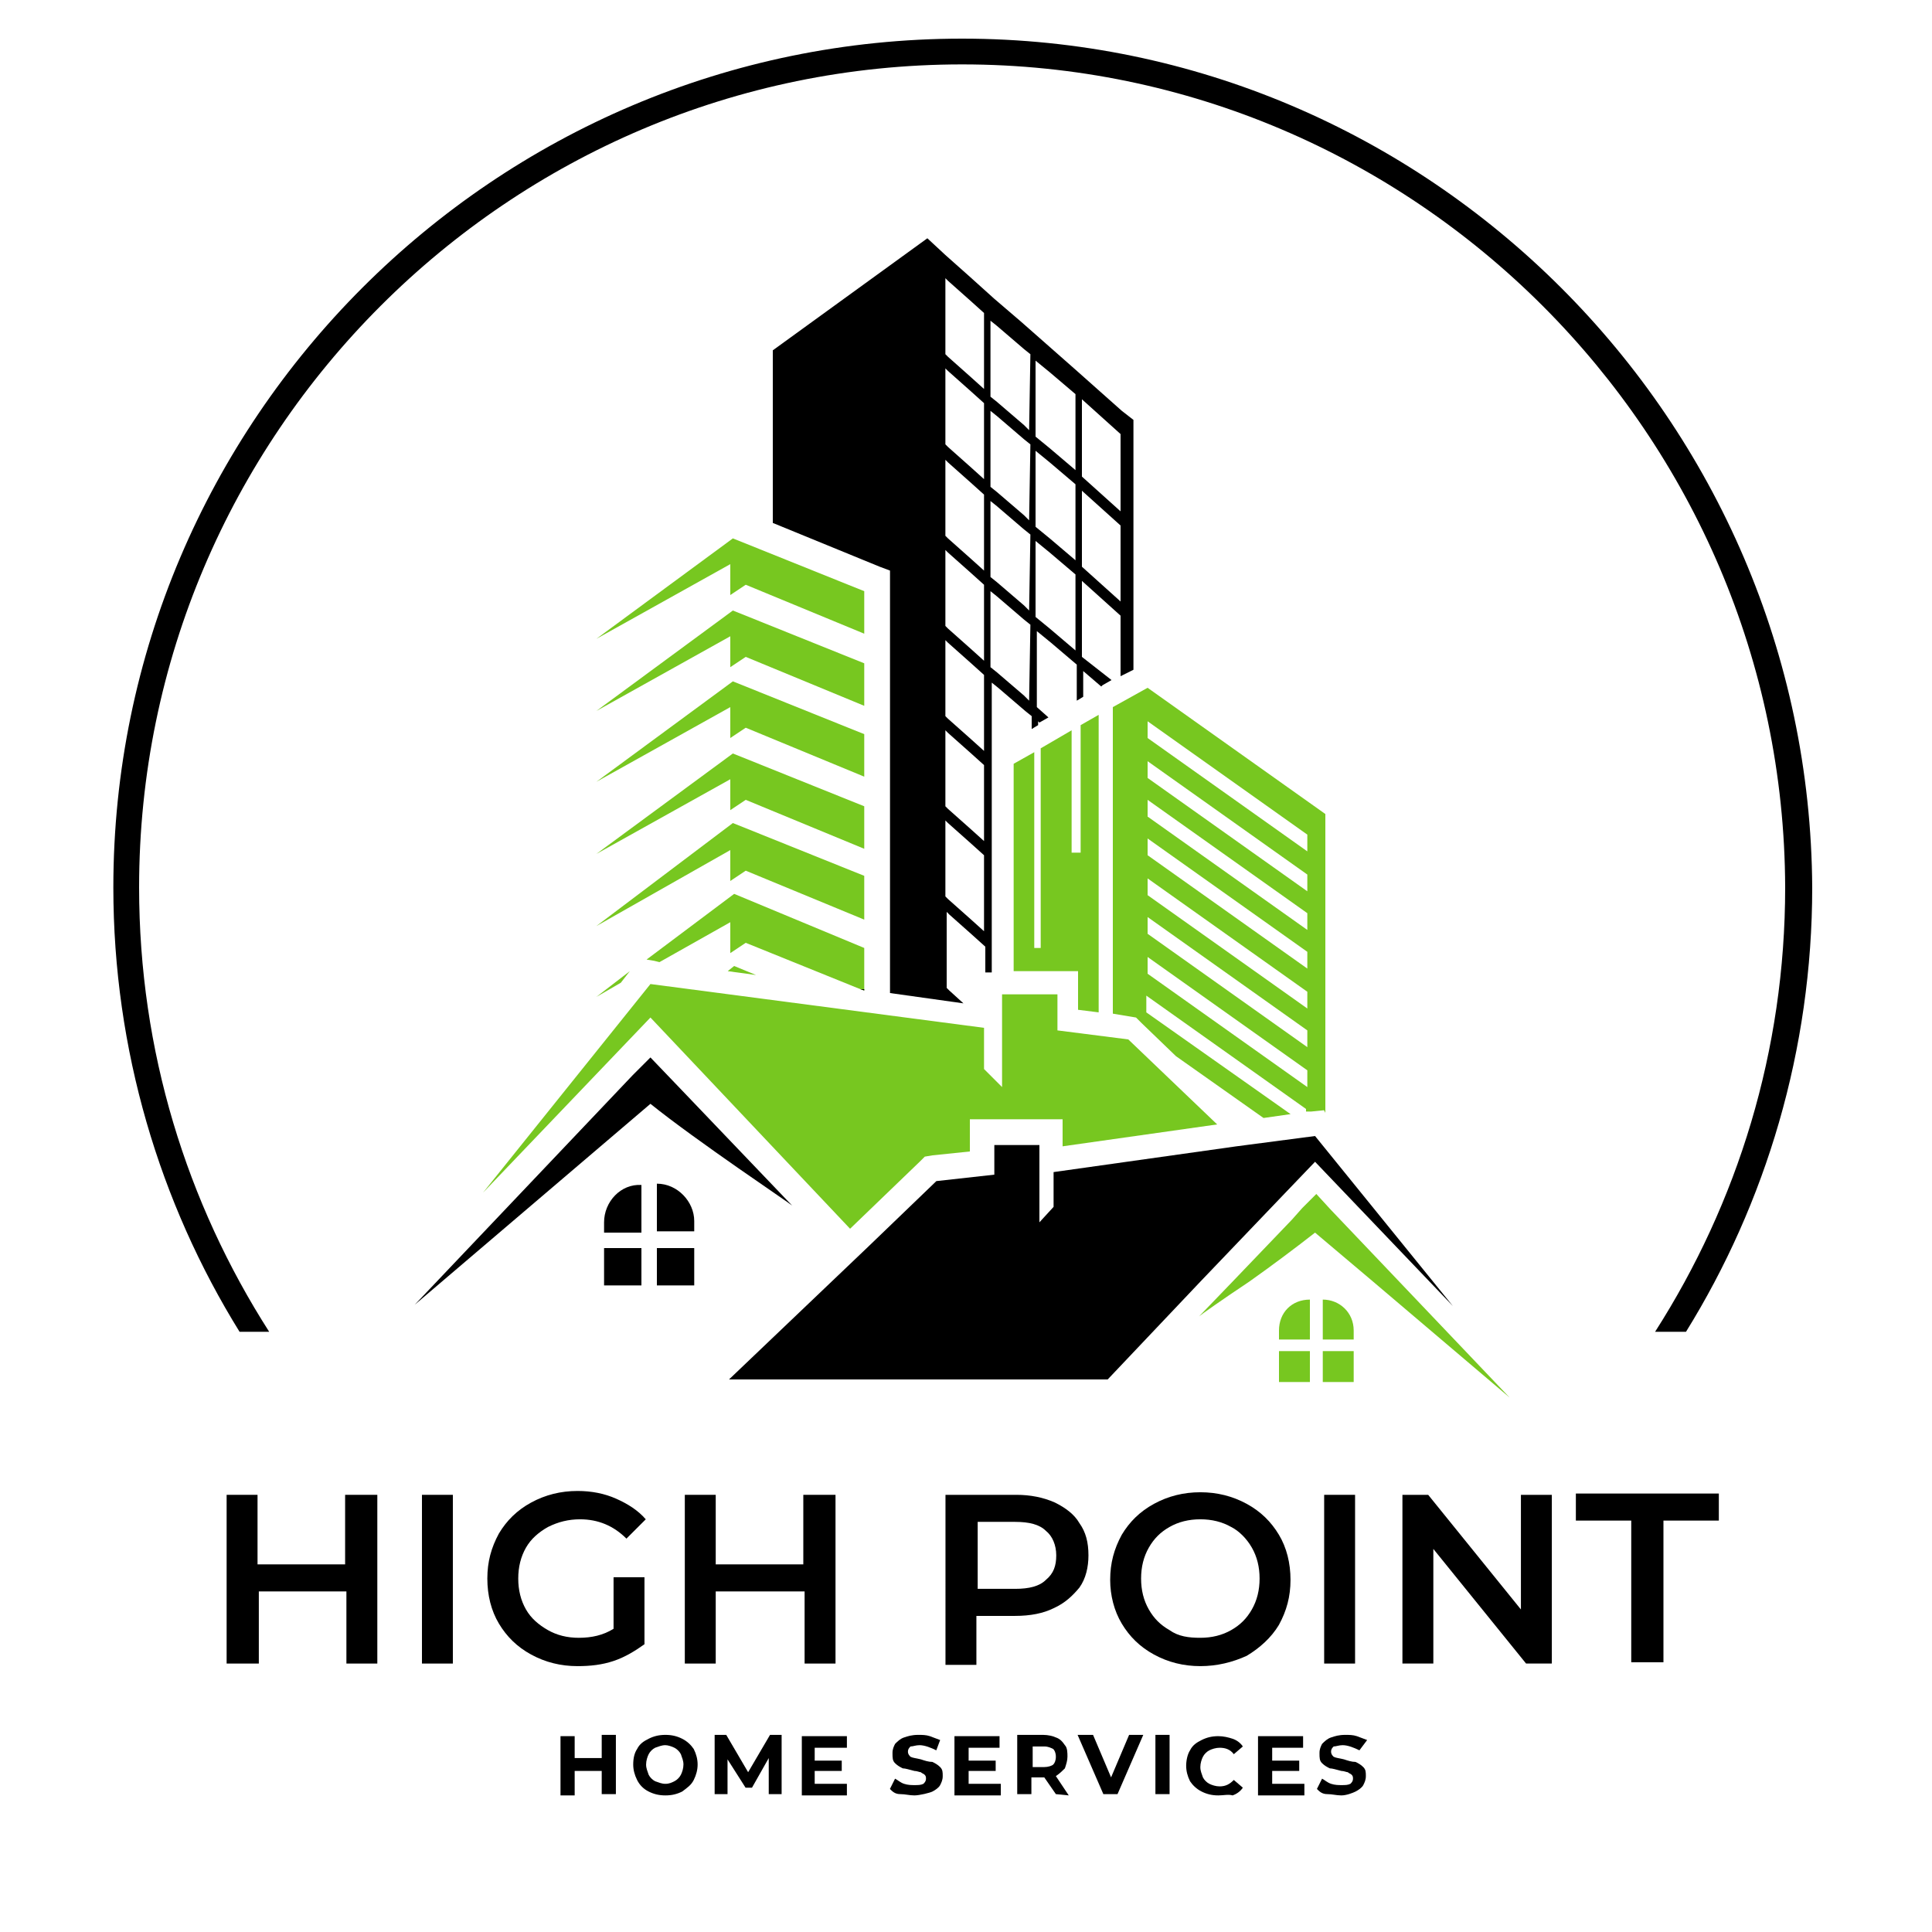 <?xml version="1.0" encoding="utf-8"?>
<!-- Generator: Adobe Illustrator 24.3.0, SVG Export Plug-In . SVG Version: 6.00 Build 0)  -->
<svg version="1.1" id="Layer_1" xmlns="http://www.w3.org/2000/svg" xmlns:xlink="http://www.w3.org/1999/xlink" x="0px" y="0px"
	 viewBox="0 0 150 150" style="enable-background:new 0 0 150 150;" xml:space="preserve">
<style type="text/css">
	.st0{fill:#77C720;}
	.st1{fill:none;}
</style>
<g>
	<g>
		<path d="M74.7,3C38.4,3,8.8,32.6,8.8,68.9c0,12.6,3.6,24.5,9.8,34.5h2.3c-6.4-10-10.1-21.8-10.1-34.5C10.8,33.7,39.5,5,74.7,5
			c35.1,0,63.8,28.7,63.9,63.9c0,12.7-3.7,24.5-10.1,34.5h2.4c6.2-10,9.8-21.9,9.8-34.5C140.5,32.6,110.9,3,74.7,3z"/>
	</g>
</g>
<path class="st0" d="M101.5,66.1l-12.4-8.8V56l12.4,8.8V66.1z M101.5,69.2l-12.4-8.8v-1.3l12.4,8.8V69.2z M101.5,72.2l-12.4-8.8
	v-1.3l12.4,8.8V72.2z M101.5,75.2l-12.4-8.8v-1.3l12.4,8.8V75.2z M101.5,78.3l-12.4-8.8v-1.3l12.4,8.8V78.3z M101.5,81.3l-12.4-8.8
	v-1.3l12.4,8.8V81.3z M101.5,84.4l-12.4-8.8v-1.3l12.4,8.8V84.4z M89.1,53.4l-2.7,1.5v23.8l1.2,0.2l0.6,0.1l0.4,0.4l2.7,2.6l6.8,4.8
	l2.1-0.3L89,78.6v-1.3l12.4,8.8v0.2h0.4l1-0.1l0.1,0.2V63.2L89.1,53.4z M83.9,56.3v9.9h-0.7v-9.5l-2.4,1.4v15.5h-0.5V58.4l-1.6,0.9
	v16.1h5v3l1.6,0.2V55.5L83.9,56.3L83.9,56.3z"/>
<path d="M77.4,94.3L77.4,94.3l0.1,1.2l-0.1-0.1L76.9,95v-1.1L77.4,94.3L77.4,94.3z"/>
<g>
	<path d="M87,39.7L84,37v-6l3,2.7V39.7z M87,46.7L84,44v-5.9l3,2.7V46.7z M83.5,36.5l-2-1.7l-1.1-0.9V28l1.1,0.9l2,1.7V36.5z
		 M83.5,43.5l-2-1.7l-1.1-0.9V35l1.1,0.9l2,1.7V43.5z M83.5,50.5l-2-1.7l-1.1-0.9V42l1.1,0.9l2,1.7V50.5z M79.9,33.4L79.5,33
		l-2.1-1.8l-0.5-0.4v-5.9l0.5,0.4l2.1,1.8l0.5,0.4L79.9,33.4L79.9,33.4z M79.9,40.4L79.5,40l-2.1-1.8l-0.5-0.4v-5.9l0.5,0.4l2.1,1.8
		l0.5,0.4L79.9,40.4L79.9,40.4z M79.9,47.4L79.5,47l-2.1-1.8l-0.5-0.4v-5.9l0.5,0.4l2.1,1.8l0.5,0.4L79.9,47.4L79.9,47.4z
		 M79.9,54.4L79.5,54l-2.1-1.8l-0.5-0.4v-5.9l0.5,0.4l2.1,1.8l0.5,0.4L79.9,54.4L79.9,54.4z M76.4,30.2l-1-0.9l-1.8-1.6l-0.2-0.2
		v-5.9l0.2,0.2l1.8,1.6l1,0.9V30.2z M76.4,37.2l-1-0.9l-1.8-1.6l-0.2-0.2v-5.9l0.2,0.2l1.8,1.6l1,0.9V37.2z M76.4,44.3l-1-0.9
		l-1.8-1.6l-0.2-0.2v-5.9l0.2,0.2l1.8,1.6l1,0.9V44.3z M76.4,51.3l-1-0.9l-1.8-1.6l-0.2-0.2v-5.9l0.2,0.2l1.8,1.6l1,0.9V51.3z
		 M76.4,58.3l-1-0.9l-1.8-1.6l-0.2-0.2v-5.9l0.2,0.2l1.8,1.6l1,0.9V58.3z M76.4,65.3l-1-0.9l-1.8-1.6l-0.2-0.2v-5.9l0.2,0.2l1.8,1.6
		l1,0.9V65.3z M76.4,72.3l-1-0.9l-1.8-1.6l-0.2-0.2v-5.9l0.2,0.2l1.8,1.6l1,0.9V72.3z M87.1,31.9l-3.6-3.2L79.3,25l-2.1-1.8l-2-1.8
		l-1.8-1.6L72,18.5l-12,8.7v13.4l8.3,3.4l0.8,0.3v32.8l5.7,0.8l-1.1-1l-0.2-0.2v-5.9l0.2,0.2l1.8,1.6l1,0.9v2H77V74l0,0v-1.1l0,0V67
		l0,0v-1.1l0,0V60l0,0v-1.1l0,0V53l0.5,0.4l2.1,1.8l0.5,0.4v1l0.5-0.3V56l0.1,0.1l0.7-0.4l-0.9-0.8V49l1.1,0.9l2,1.7v2.8l0.5-0.3v-2
		l1.4,1.2l0.1-0.1l0.7-0.4L84,51v-5.9l3,2.7v4.7l1-0.5V32.6L87.1,31.9"/>
</g>
<path class="st0" d="M46.3,49.6l10.4-5.8v2.4l1.2-0.8l9.2,3.8v-3.3l-10.2-4.1L46.3,49.6"/>
<path class="st0" d="M46.3,55.2l10.4-5.8v2.4l1.2-0.8l9.2,3.8v-3.3l-10.2-4.1L46.3,55.2"/>
<path class="st0" d="M46.3,60.7l10.4-5.8v2.4l1.2-0.8l9.2,3.8V57l-10.2-4.1L46.3,60.7"/>
<path class="st0" d="M46.3,66.3l10.4-5.8v2.4l1.2-0.8l9.2,3.8v-3.3l-10.2-4.1L46.3,66.3"/>
<path class="st0" d="M46.3,71.9L56.7,66v2.4l1.2-0.8l9.2,3.8V68l-10.2-4.1L46.3,71.9"/>
<path class="st0" d="M46.3,77.4l2.6-2l-0.7,0.9L46.3,77.4z"/>
<path class="st0" d="M67.1,73.6v3.3l-0.3-0.1l-8.9-3.6L56.7,74v-2.4l-5.5,3.1l-0.4-0.1l-0.6-0.1l6.8-5.1L67.1,73.6"/>
<path class="st0" d="M58.7,75.7l-2.2-0.3L57,75L58.7,75.7z"/>
<rect x="32.2" y="81.3" class="st1" width="30.5" height="20"/>
<g>
	<path d="M61.5,93.6c-0.2-0.2-7.4-5-11-7.9l-18.3,15.6l16.9-17.8l1.4-1.4l2.3,2.4L61.5,93.6L61.5,93.6z"/>
</g>
<path class="st0" d="M82.5,86.9h-7.2v2.5l-2.9,0.3l-0.6,0.1l-0.4,0.4L66,95.4L50.5,79l-13,13.6l13-16.2l25.9,3.4V83l1.4,1.4v-7.2
	h4.3V80l5.5,0.7l6.9,6.6l-12,1.7V86.9L82.5,86.9z"/>
<path d="M46.9,94.9v0.8h2.9V92C48.2,91.9,46.9,93.3,46.9,94.9L46.9,94.9z"/>
<path d="M51,91.9v3.7h2.9v-0.8C53.9,93.3,52.6,91.9,51,91.9L51,91.9z"/>
<path d="M46.9,99.8h2.9v-2.9h-2.9V99.8L46.9,99.8z"/>
<path d="M51,99.8h2.9v-2.9H51V99.8L51,99.8z"/>
<g>
	<path class="st0" d="M117.2,108.5l-10.6-9l-4.5-3.8c-1.4,1.1-3.4,2.6-5.1,3.8c-2.1,1.4-3.8,2.6-3.9,2.7l2.6-2.7l4.6-4.8l0.8-0.9
		l1.1-1.1l1.1,1.2L117.2,108.5L117.2,108.5z"/>
</g>
<path d="M112.8,101.4l-10.7-11.2l-2.3,2.4l-6.6,6.9l-7.2,7.6H56.6l10.8-10.3l5.3-5.1l4.5-0.5v-2.3h3.5v6l1.1-1.2V91L96,89l6.1-0.8
	L112.8,101.4L112.8,101.4z"/>
<path class="st0" d="M105.1,103.3v0.7h-2.4v-3.1C104,100.9,105.1,101.9,105.1,103.3L105.1,103.3z"/>
<path class="st0" d="M101.7,100.9v3.1h-2.4v-0.7C99.3,101.9,100.3,100.9,101.7,100.9L101.7,100.9z"/>
<path class="st0" d="M105.1,107.3h-2.4v-2.4h2.4V107.3L105.1,107.3z"/>
<path class="st0" d="M101.7,107.3h-2.4v-2.4h2.4V107.3L101.7,107.3z"/>
<path d="M66.8,76.8l0.3,0.1v-0.1H66.8z"/>
<g>
	<g transform="translate(32.317, 104.495)">
		<g>
			<path d="M15.5,30.2v4.6h-1.1V33h-2.1v1.9h-1.1v-4.6h1.1V32h2.1v-1.8H15.5z"/>
		</g>
	</g>
</g>
<g>
	<g transform="translate(36.663, 104.495)">
		<g>
			<path d="M15,34.9c-0.5,0-0.9-0.1-1.3-0.3c-0.4-0.2-0.7-0.5-0.9-0.9s-0.3-0.8-0.3-1.2c0-0.5,0.1-0.9,0.3-1.2
				c0.2-0.4,0.5-0.6,0.9-0.8c0.4-0.2,0.8-0.3,1.3-0.3s0.9,0.1,1.3,0.3c0.4,0.2,0.7,0.5,0.9,0.8c0.2,0.4,0.3,0.8,0.3,1.2
				s-0.1,0.8-0.3,1.2c-0.2,0.4-0.5,0.6-0.9,0.9C15.9,34.8,15.5,34.9,15,34.9z M15,34c0.3,0,0.5-0.1,0.7-0.2c0.2-0.1,0.4-0.3,0.5-0.5
				s0.2-0.5,0.2-0.8s-0.1-0.5-0.2-0.8c-0.1-0.2-0.3-0.4-0.5-0.5S15.2,31,15,31c-0.3,0-0.5,0.1-0.8,0.2c-0.2,0.1-0.4,0.3-0.5,0.5
				s-0.2,0.5-0.2,0.8s0.1,0.5,0.2,0.8c0.1,0.2,0.3,0.4,0.5,0.5C14.5,33.9,14.7,34,15,34z"/>
		</g>
	</g>
</g>
<g>
	<g transform="translate(41.185, 104.495)">
		<g>
			<path d="M18.5,34.8V32l-1.3,2.3h-0.5l-1.4-2.2v2.7h-1v-4.6h0.9l1.7,2.9l1.7-2.9h0.9v4.6H18.5z"/>
		</g>
	</g>
</g>
<g>
	<g transform="translate(46.253, 104.495)">
		<g>
			<path d="M19.5,34v0.9H16v-4.6h3.5v0.9H17v1h2.1V33H17v1H19.5z"/>
		</g>
	</g>
</g>
<g>
	<g transform="translate(51.693, 104.495)">
		<g>
			<path d="M19.3,34.9c-0.4,0-0.7-0.1-1.1-0.1s-0.6-0.2-0.8-0.4l0.4-0.8c0.2,0.1,0.4,0.3,0.7,0.4c0.3,0.1,0.6,0.1,0.8,0.1
				c0.3,0,0.5,0,0.7-0.1c0.1-0.1,0.2-0.2,0.2-0.4c0-0.1,0-0.2-0.1-0.3s-0.2-0.1-0.3-0.2c-0.1,0-0.3-0.1-0.5-0.1
				c-0.4-0.1-0.7-0.2-0.9-0.2c-0.2-0.1-0.4-0.2-0.6-0.4s-0.2-0.4-0.2-0.8c0-0.3,0.1-0.5,0.2-0.7c0.2-0.2,0.4-0.4,0.7-0.5
				c0.3-0.1,0.6-0.2,1.1-0.2c0.3,0,0.6,0,0.9,0.1s0.5,0.2,0.8,0.3L21,31.4c-0.4-0.2-0.9-0.4-1.3-0.4c-0.3,0-0.5,0.1-0.7,0.1
				c-0.1,0.1-0.2,0.2-0.2,0.4c0,0.2,0.1,0.3,0.2,0.4c0.2,0.1,0.4,0.1,0.8,0.2c0.3,0.1,0.6,0.2,0.9,0.2c0.2,0.1,0.4,0.2,0.6,0.4
				s0.2,0.4,0.2,0.7s-0.1,0.5-0.2,0.7s-0.4,0.4-0.6,0.5S19.7,34.9,19.3,34.9z"/>
		</g>
	</g>
</g>
<g>
	<g transform="translate(55.204, 104.495)">
		<g>
			<path d="M22.5,34v0.9h-3.6v-4.6h3.5v0.9H20v1h2.1V33H20v1H22.5z"/>
		</g>
	</g>
</g>
<g>
	<g transform="translate(58.877, 104.495)">
		<g>
			<path d="M23.1,34.8l-0.9-1.3h-1v1.3h-1.1v-4.6h2c0.4,0,0.8,0.1,1,0.2c0.3,0.1,0.5,0.3,0.7,0.6c0.2,0.2,0.2,0.6,0.2,0.9
				c0,0.3-0.1,0.6-0.2,0.9c-0.2,0.2-0.4,0.4-0.7,0.6l1,1.5L23.1,34.8L23.1,34.8z M23.1,31.9c0-0.3-0.1-0.5-0.2-0.6
				c-0.2-0.1-0.4-0.2-0.7-0.2h-0.9v1.6h0.9c0.3,0,0.6-0.1,0.7-0.2C23,32.4,23.1,32.2,23.1,31.9z"/>
		</g>
	</g>
</g>
<g>
	<g transform="translate(62.864, 104.495)">
		<g>
			<path d="M25.9,30.2l-2,4.6h-1.1l-2-4.6H22l1.4,3.3l1.4-3.3H25.9z"/>
		</g>
	</g>
</g>
<g>
	<g transform="translate(66.906, 104.495)">
		<g>
			<path d="M22.8,30.2h1.1v4.6h-1.1V30.2z"/>
		</g>
	</g>
</g>
<g>
	<g transform="translate(68.894, 104.495)">
		<g>
			<path d="M25.7,34.9c-0.5,0-0.9-0.1-1.3-0.3s-0.7-0.5-0.9-0.8c-0.2-0.4-0.3-0.8-0.3-1.2s0.1-0.9,0.3-1.2c0.2-0.4,0.5-0.6,0.9-0.8
				c0.4-0.2,0.8-0.3,1.3-0.3c0.4,0,0.8,0.1,1.1,0.2c0.3,0.1,0.6,0.3,0.8,0.6l-0.7,0.6c-0.3-0.4-0.7-0.5-1.1-0.5
				c-0.3,0-0.6,0.1-0.8,0.2c-0.2,0.1-0.4,0.3-0.5,0.5s-0.2,0.5-0.2,0.8s0.1,0.5,0.2,0.8c0.1,0.2,0.3,0.4,0.5,0.5s0.5,0.2,0.8,0.2
				c0.5,0,0.8-0.2,1.1-0.5l0.7,0.6c-0.2,0.3-0.5,0.5-0.8,0.6C26.5,34.8,26.1,34.9,25.7,34.9z"/>
		</g>
	</g>
</g>
<g>
	<g transform="translate(72.872, 104.495)">
		<g>
			<path d="M28.4,34v0.9h-3.6v-4.6h3.5v0.9h-2.4v1H28V33h-2.1v1H28.4z"/>
		</g>
	</g>
</g>
<g>
	<g transform="translate(76.545, 104.495)">
		<g>
			<path d="M27.6,34.9c-0.4,0-0.7-0.1-1.1-0.1s-0.6-0.2-0.8-0.4l0.4-0.8c0.2,0.1,0.4,0.3,0.7,0.4c0.3,0.1,0.6,0.1,0.8,0.1
				c0.3,0,0.5,0,0.7-0.1c0.1-0.1,0.2-0.2,0.2-0.4c0-0.1,0-0.2-0.1-0.3s-0.2-0.1-0.3-0.2c-0.1,0-0.3-0.1-0.5-0.1
				c-0.4-0.1-0.7-0.2-0.9-0.2c-0.2-0.1-0.4-0.2-0.6-0.4s-0.2-0.4-0.2-0.8c0-0.3,0.1-0.5,0.2-0.7c0.2-0.2,0.4-0.4,0.7-0.5
				c0.3-0.1,0.6-0.2,1.1-0.2c0.3,0,0.6,0,0.9,0.1s0.5,0.2,0.8,0.3L29,31.4c-0.4-0.2-0.9-0.4-1.3-0.4c-0.3,0-0.5,0.1-0.7,0.1
				c-0.1,0.1-0.2,0.2-0.2,0.4c0,0.2,0.1,0.3,0.2,0.4c0.2,0.1,0.4,0.1,0.8,0.2c0.3,0.1,0.6,0.2,0.9,0.2c0.2,0.1,0.4,0.2,0.6,0.4
				s0.2,0.4,0.2,0.7s-0.1,0.5-0.2,0.7s-0.4,0.4-0.6,0.5S28,34.9,27.6,34.9z"/>
		</g>
	</g>
</g>
<g>
	<g transform="translate(11.895, 96.858)">
		<g>
			<path d="M17.4,19.2v13.1H15v-5.6H8.2v5.6H5.7V19.2h2.4v5.4h6.8v-5.4H17.4z"/>
		</g>
	</g>
</g>
<g>
	<g transform="translate(23.261, 96.858)">
		<g>
			<path d="M9.5,19.2h2.4v13.1H9.5V19.2z"/>
		</g>
	</g>
</g>
<g>
	<g transform="translate(27.737, 96.858)">
		<g>
			<path d="M20,25.6h2.3v5.2c-0.7,0.5-1.5,1-2.4,1.3s-1.8,0.4-2.8,0.4c-1.3,0-2.5-0.3-3.6-0.9s-1.9-1.4-2.5-2.4s-0.9-2.2-0.9-3.5
				s0.3-2.4,0.9-3.5c0.6-1,1.4-1.8,2.5-2.4s2.3-0.9,3.6-0.9c1.1,0,2.1,0.2,3,0.6s1.7,0.9,2.3,1.6l-1.5,1.5c-1-1-2.2-1.5-3.6-1.5
				c-0.9,0-1.7,0.2-2.5,0.6c-0.7,0.4-1.3,0.9-1.7,1.6s-0.6,1.5-0.6,2.4s0.2,1.7,0.6,2.4c0.4,0.7,1,1.2,1.7,1.6s1.5,0.6,2.4,0.6
				c1,0,1.9-0.2,2.7-0.7v-4H20z"/>
		</g>
	</g>
</g>
<g>
	<g transform="translate(38.569, 96.858)">
		<g>
			<path d="M26.3,19.2v13.1h-2.4v-5.6H17v5.6h-2.4V19.2H17v5.4h6.8v-5.4H26.3z"/>
		</g>
	</g>
</g>
<g>
	<g transform="translate(53.807, 96.858)">
		<g>
			<path d="M25.1,19.2c1.1,0,2.1,0.2,3,0.6c0.8,0.4,1.5,0.9,1.9,1.6c0.5,0.7,0.7,1.5,0.7,2.5c0,0.9-0.2,1.8-0.7,2.5
				c-0.5,0.6-1.1,1.2-2,1.6c-0.8,0.4-1.8,0.6-3,0.6h-3v3.8h-2.4V19.2H25.1z M25,26.5c1.1,0,1.9-0.2,2.4-0.7c0.6-0.5,0.8-1.1,0.8-1.9
				s-0.3-1.5-0.8-1.9c-0.5-0.5-1.3-0.7-2.4-0.7h-2.9v5.2H25z"/>
		</g>
	</g>
</g>
<g>
	<g transform="translate(63.994, 96.858)">
		<g>
			<path d="M29.2,32.5c-1.3,0-2.5-0.3-3.6-0.9s-1.9-1.4-2.5-2.4s-0.9-2.2-0.9-3.4c0-1.3,0.3-2.4,0.9-3.5c0.6-1,1.4-1.8,2.5-2.4
				s2.3-0.9,3.6-0.9s2.5,0.3,3.6,0.9s1.9,1.4,2.5,2.4s0.9,2.2,0.9,3.5s-0.3,2.4-0.9,3.5c-0.6,1-1.5,1.8-2.5,2.4
				C31.7,32.2,30.5,32.5,29.2,32.5z M29.2,30.3c0.9,0,1.7-0.2,2.4-0.6s1.2-0.9,1.6-1.6s0.6-1.5,0.6-2.4s-0.2-1.7-0.6-2.4
				c-0.4-0.7-1-1.3-1.6-1.6c-0.7-0.4-1.5-0.6-2.4-0.6s-1.7,0.2-2.4,0.6c-0.7,0.4-1.2,0.9-1.6,1.6s-0.6,1.5-0.6,2.4s0.2,1.7,0.6,2.4
				c0.4,0.7,0.9,1.2,1.6,1.6C27.5,30.2,28.3,30.3,29.2,30.3z"/>
		</g>
	</g>
</g>
<g>
	<g transform="translate(75.808, 96.858)">
		<g>
			<path d="M27,19.2h2.4v13.1H27V19.2z"/>
		</g>
	</g>
</g>
<g>
	<g transform="translate(80.284, 96.858)">
		<g>
			<path d="M40.2,19.2v13.1h-2L31,23.4v8.9h-2.4V19.2h2l7.2,8.9v-8.9H40.2z"/>
		</g>
	</g>
</g>
<g>
	<g transform="translate(91.65, 96.858)">
		<g>
			<path d="M35,21.2h-4.3v-2.1h11.1v2.1h-4.3v11H35V21.2z"/>
		</g>
	</g>
</g>
</svg>
